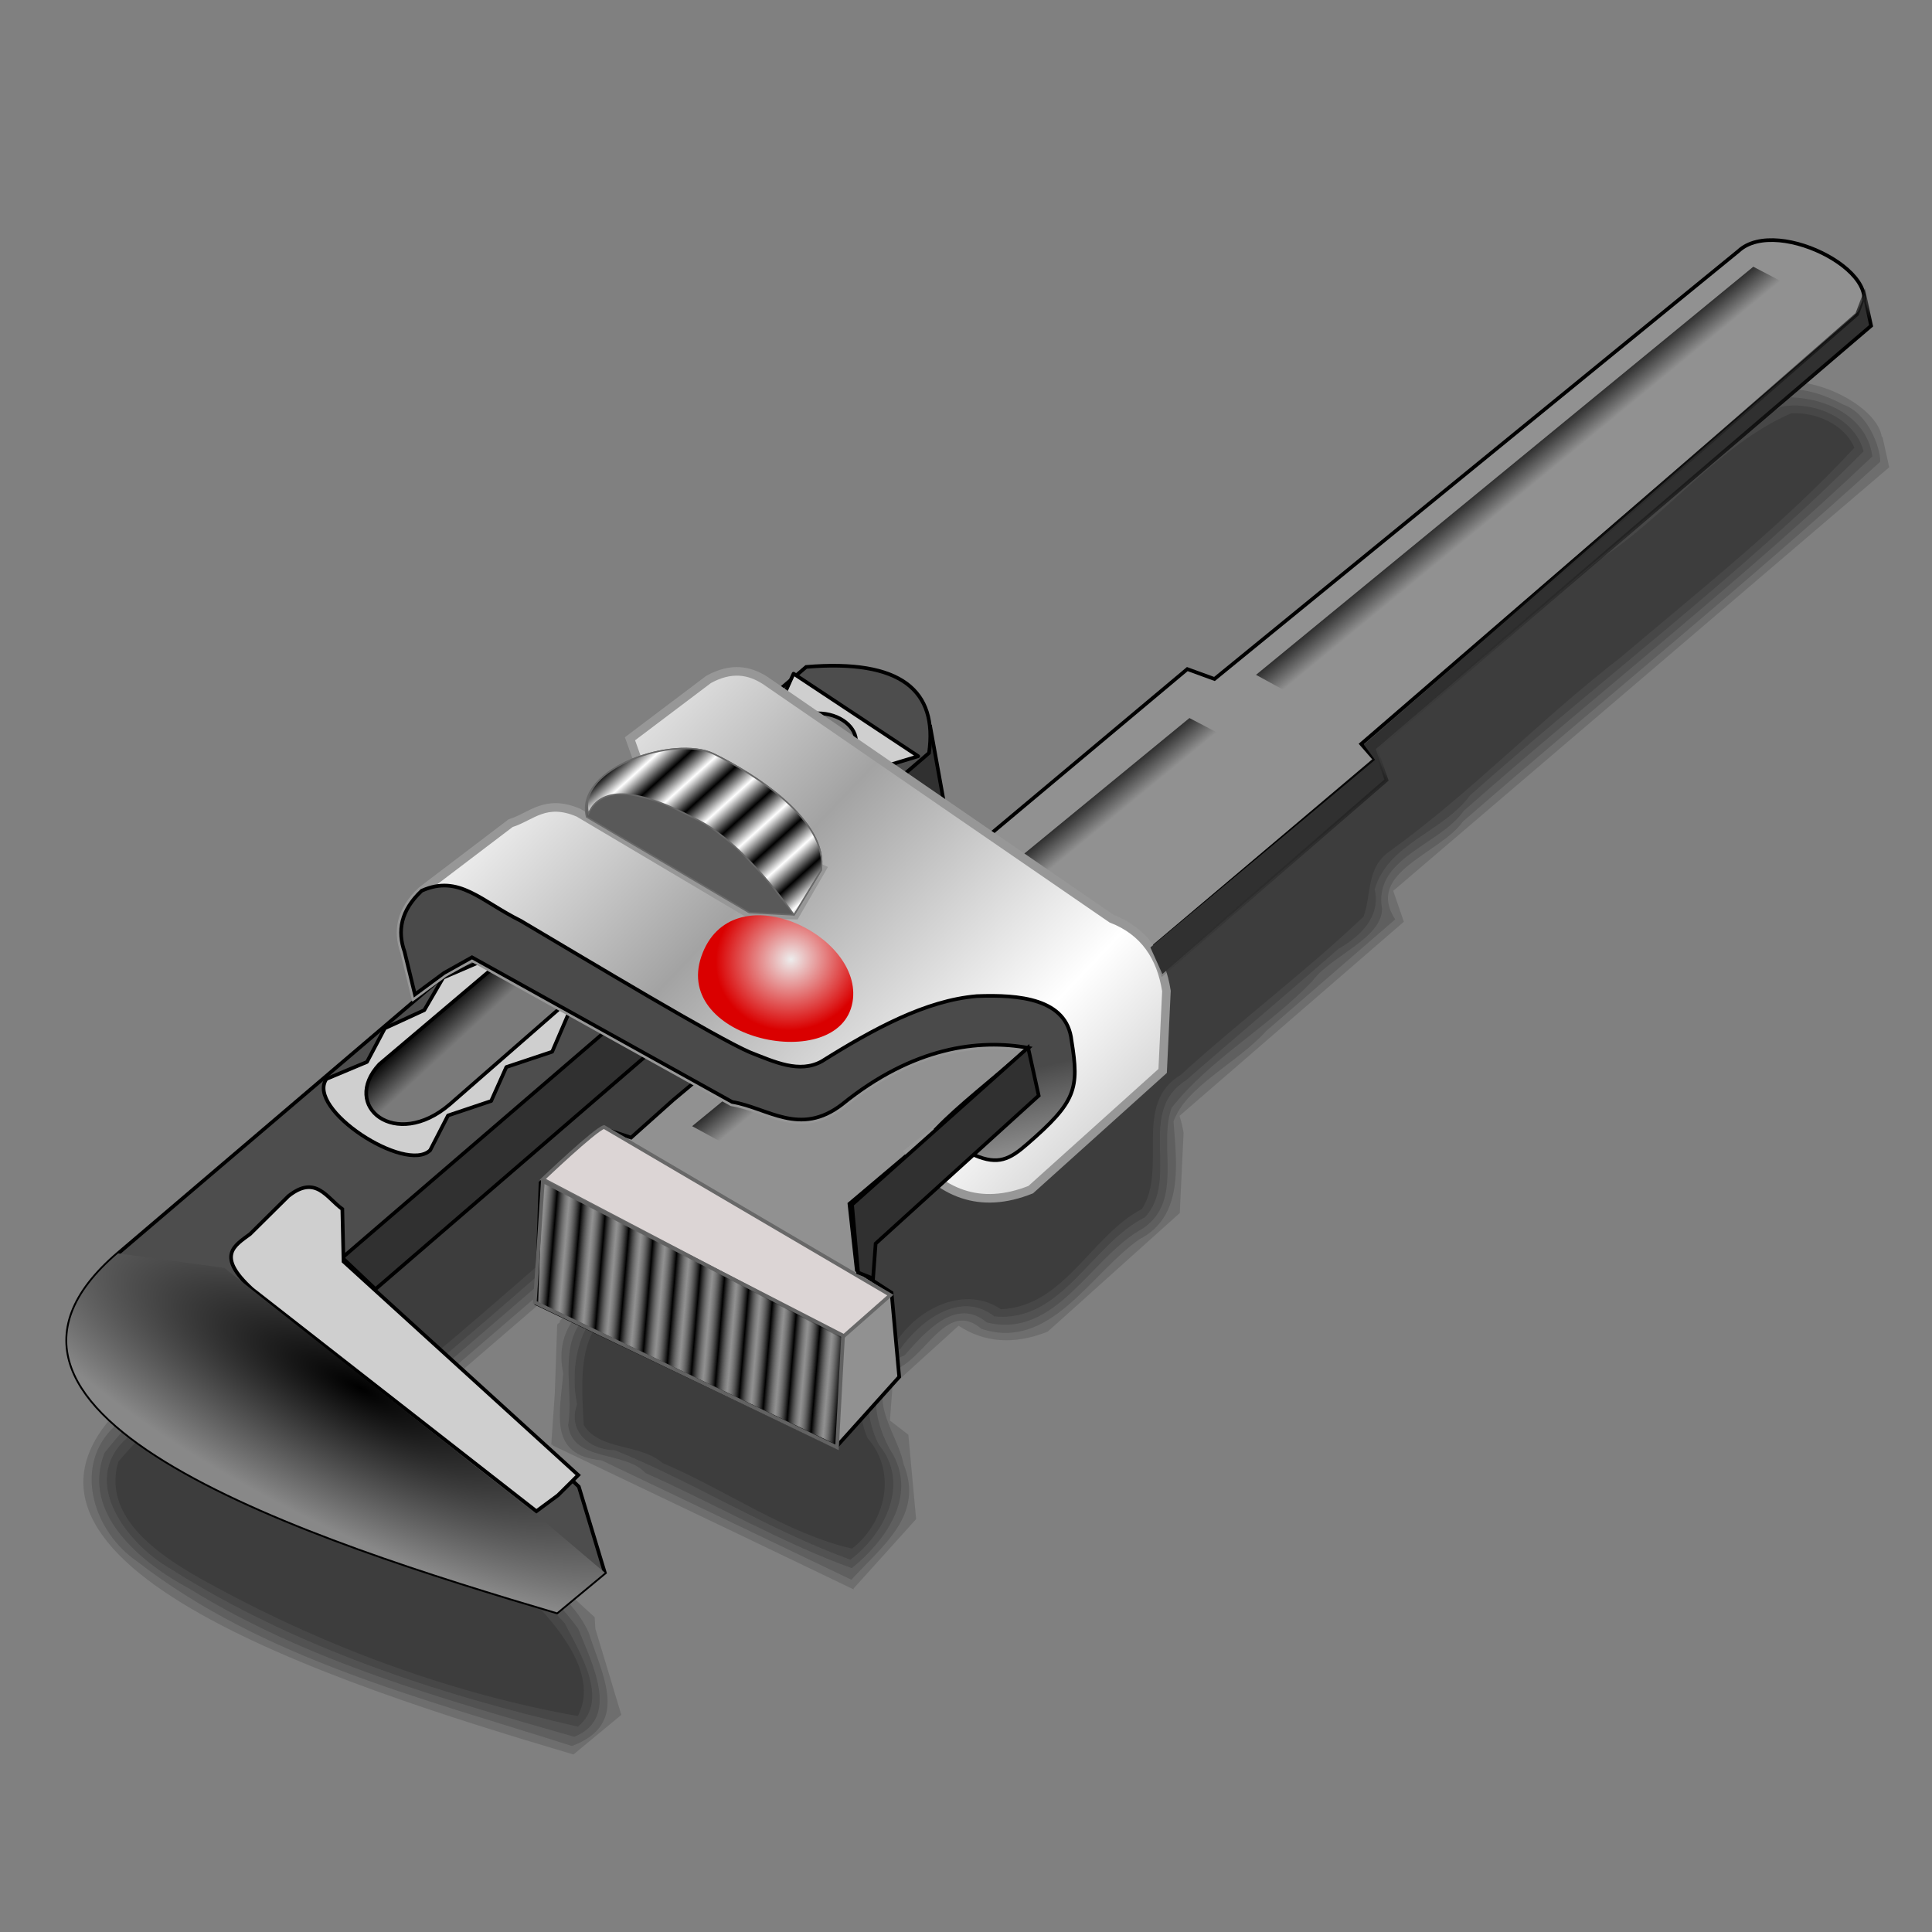 <?xml version="1.0" encoding="UTF-8" standalone="no"?>
<!-- Created with Inkscape (http://www.inkscape.org/) -->
<svg
   xmlns:dc="http://purl.org/dc/elements/1.1/"
   xmlns:cc="http://creativecommons.org/ns#"
   xmlns:rdf="http://www.w3.org/1999/02/22-rdf-syntax-ns#"
   xmlns:svg="http://www.w3.org/2000/svg"
   xmlns="http://www.w3.org/2000/svg"
   xmlns:xlink="http://www.w3.org/1999/xlink"
   xmlns:sodipodi="http://sodipodi.sourceforge.net/DTD/sodipodi-0.dtd"
   xmlns:inkscape="http://www.inkscape.org/namespaces/inkscape"
   id="svg2"
   sodipodi:version="0.32"
   inkscape:version="0.46"
   width="256"
   height="256"
   version="1.0"
   sodipodi:docname="wrench.svg"
   inkscape:output_extension="org.inkscape.output.svg.inkscape">
  <rect width="100%" height="100%" fill="#808080" stroke="none"/>
  <defs
     id="defs5">
    <linearGradient
       inkscape:collect="always"
       id="linearGradient3200">
      <stop
         style="stop-color:#000000;stop-opacity:1"
         offset="0"
         id="stop3203" />
      <stop
         style="stop-color:#393939;stop-opacity:0;"
         offset="1"
         id="stop3205" />
    </linearGradient>
    <linearGradient
       inkscape:collect="always"
       id="linearGradient3240">
      <stop
         style="stop-color:#000000;stop-opacity:1;"
         offset="0"
         id="stop3242" />
      <stop
         style="stop-color:#000000;stop-opacity:0;"
         offset="1"
         id="stop3244" />
    </linearGradient>
    <linearGradient
       inkscape:collect="always"
       id="linearGradient3230">
      <stop
         style="stop-color:#000000;stop-opacity:1"
         offset="0"
         id="stop3232" />
      <stop
         style="stop-color:#4d4d4d;stop-opacity:0;"
         offset="1"
         id="stop3234" />
    </linearGradient>
    <linearGradient
       inkscape:collect="always"
       id="linearGradient3220">
      <stop
         style="stop-color:#000000;stop-opacity:1;"
         offset="0"
         id="stop3222" />
      <stop
         style="stop-color:#888888;stop-opacity:1"
         offset="1"
         id="stop3224" />
    </linearGradient>
    <linearGradient
       inkscape:collect="always"
       id="linearGradient3210">
      <stop
         style="stop-color:#000000;stop-opacity:1"
         offset="0"
         id="stop3212" />
      <stop
         style="stop-color:#ffffff;stop-opacity:1"
         offset="1"
         id="stop3214" />
    </linearGradient>
    <linearGradient
       inkscape:collect="always"
       id="linearGradient3198">
      <stop
         style="stop-color:#cfcfcf;stop-opacity:1"
         offset="0"
         id="stop3200" />
      <stop
         style="stop-color:#4a4a4a;stop-opacity:1"
         offset="1"
         id="stop3202" />
    </linearGradient>
    <linearGradient
       inkscape:collect="always"
       id="linearGradient3190">
      <stop
         style="stop-color:#a3a3a3;stop-opacity:1;"
         offset="0"
         id="stop3192" />
      <stop
         style="stop-color:#ffffff;stop-opacity:1"
         offset="1"
         id="stop3194" />
    </linearGradient>
    <linearGradient
       inkscape:collect="always"
       id="linearGradient3178">
      <stop
         style="stop-color:#000000;stop-opacity:1"
         offset="0"
         id="stop3180" />
      <stop
         style="stop-color:#7a7a7a;stop-opacity:1"
         offset="1"
         id="stop3182" />
    </linearGradient>
    <linearGradient
       inkscape:collect="always"
       id="linearGradient3168">
      <stop
         style="stop-color:#ededed;stop-opacity:1"
         offset="0"
         id="stop3170" />
      <stop
         style="stop-color:#da0000;stop-opacity:1"
         offset="1"
         id="stop3172" />
    </linearGradient>
    <inkscape:perspective
       sodipodi:type="inkscape:persp3d"
       inkscape:vp_x="0 : 526.18109 : 1"
       inkscape:vp_y="0 : 1000 : 0"
       inkscape:vp_z="744.09448 : 526.18109 : 1"
       inkscape:persp3d-origin="372.04724 : 350.78739 : 1"
       id="perspective9" />
    <linearGradient
       inkscape:collect="always"
       xlink:href="#linearGradient3178"
       id="linearGradient3278"
       gradientUnits="userSpaceOnUse"
       gradientTransform="matrix(0.999,-3.7742615e-2,3.7742615e-2,0.999,635.796,-72.301)"
       x1="-374.946"
       y1="245.399"
       x2="-370.785"
       y2="254.881" />
    <linearGradient
       inkscape:collect="always"
       xlink:href="#linearGradient3240"
       id="linearGradient3280"
       gradientUnits="userSpaceOnUse"
       gradientTransform="translate(-183.636,73.636)"
       x1="547.776"
       y1="148.448"
       x2="552.224"
       y2="159.138" />
    <linearGradient
       inkscape:collect="always"
       xlink:href="#linearGradient3190"
       id="linearGradient3282"
       gradientUnits="userSpaceOnUse"
       spreadMethod="reflect"
       x1="357.66"
       y1="180.393"
       x2="397.545"
       y2="250.76" />
    <linearGradient
       inkscape:collect="always"
       xlink:href="#linearGradient3198"
       id="linearGradient3284"
       gradientUnits="userSpaceOnUse"
       spreadMethod="pad"
       x1="387.148"
       y1="315.577"
       x2="389.926"
       y2="272.524" />
    <linearGradient
       inkscape:collect="always"
       xlink:href="#linearGradient3210"
       id="linearGradient3286"
       gradientUnits="userSpaceOnUse"
       spreadMethod="reflect"
       x1="313.489"
       y1="173.432"
       x2="315.9"
       y2="178.562" />
    <radialGradient
       inkscape:collect="always"
       xlink:href="#linearGradient3168"
       id="radialGradient3288"
       gradientUnits="userSpaceOnUse"
       gradientTransform="matrix(1,0,0,0.934,660.121,-39.597)"
       cx="-338.073"
       cy="282.172"
       fx="-338.073"
       fy="282.172"
       r="20.735" />
    <radialGradient
       inkscape:collect="always"
       xlink:href="#linearGradient3220"
       id="radialGradient3290"
       gradientUnits="userSpaceOnUse"
       gradientTransform="matrix(1.413,1.341,-0.424,0.447,55.924,-67.987)"
       cx="175.174"
       cy="302.632"
       fx="175.174"
       fy="302.632"
       r="62.222" />
    <linearGradient
       inkscape:collect="always"
       xlink:href="#linearGradient3230"
       id="linearGradient3292"
       gradientUnits="userSpaceOnUse"
       spreadMethod="reflect"
       x1="262.51"
       y1="307.717"
       x2="265.672"
       y2="308.978" />
    <linearGradient
       inkscape:collect="always"
       xlink:href="#linearGradient3240"
       id="linearGradient3294"
       gradientUnits="userSpaceOnUse"
       x1="547.776"
       y1="148.448"
       x2="552.224"
       y2="159.138" />
    <linearGradient
       inkscape:collect="always"
       xlink:href="#linearGradient3200"
       id="linearGradient3207"
       x1="531.739"
       y1="209.956"
       x2="524.127"
       y2="196.034"
       gradientUnits="userSpaceOnUse" />
    <linearGradient
       y2="-7.475"
       x2="16.093"
       y1="-7.475"
       x1="13.515"
       spreadMethod="reflect"
       gradientUnits="userSpaceOnUse"
       id="linearGradient3290"
       xlink:href="#linearGradient3578"
       inkscape:collect="always" />
    <linearGradient
       gradientTransform="matrix(0.458,0,0,0.458,12.358,81.059)"
       y2="50.574"
       x2="215.891"
       y1="113.364"
       x1="155.814"
       spreadMethod="reflect"
       gradientUnits="userSpaceOnUse"
       id="linearGradient3403"
       xlink:href="#linearGradient3369"
       inkscape:collect="always" />
    <linearGradient
       y2="78.618"
       x2="-79.283"
       y1="145.672"
       x1="-81.182"
       gradientUnits="userSpaceOnUse"
       id="linearGradient3397"
       xlink:href="#linearGradient3387"
       inkscape:collect="always" />
    <linearGradient
       gradientUnits="userSpaceOnUse"
       y2="78.618"
       x2="-79.283"
       y1="145.672"
       x1="-81.182"
       id="linearGradient3393"
       xlink:href="#linearGradient3387"
       inkscape:collect="always" />
    <linearGradient
       spreadMethod="reflect"
       gradientUnits="userSpaceOnUse"
       y2="50.574"
       x2="215.891"
       y1="113.364"
       x1="155.814"
       id="linearGradient3375"
       xlink:href="#linearGradient3369"
       inkscape:collect="always" />
    <linearGradient
       y2="-7.475"
       x2="16.093"
       y1="-7.475"
       x1="13.515"
       spreadMethod="reflect"
       gradientUnits="userSpaceOnUse"
       id="linearGradient2595"
       xlink:href="#linearGradient3578"
       inkscape:collect="always" />
    <linearGradient
       y2="-7.475"
       x2="16.093"
       y1="-7.475"
       x1="13.515"
       spreadMethod="reflect"
       gradientUnits="userSpaceOnUse"
       id="linearGradient2593"
       xlink:href="#linearGradient3578"
       inkscape:collect="always" />
    <linearGradient
       y2="-7.475"
       x2="16.093"
       y1="-7.475"
       x1="13.515"
       spreadMethod="reflect"
       gradientUnits="userSpaceOnUse"
       id="linearGradient2591"
       xlink:href="#linearGradient3578"
       inkscape:collect="always" />
    <linearGradient
       y2="-7.475"
       x2="16.093"
       y1="-7.475"
       x1="13.515"
       spreadMethod="reflect"
       gradientUnits="userSpaceOnUse"
       id="linearGradient2589"
       xlink:href="#linearGradient3578"
       inkscape:collect="always" />
    <linearGradient
       y2="-7.475"
       x2="16.093"
       y1="-7.475"
       x1="13.515"
       spreadMethod="reflect"
       gradientUnits="userSpaceOnUse"
       id="linearGradient2587"
       xlink:href="#linearGradient3578"
       inkscape:collect="always" />
    <linearGradient
       y2="-7.475"
       x2="16.093"
       y1="-7.475"
       x1="13.515"
       spreadMethod="reflect"
       gradientUnits="userSpaceOnUse"
       id="linearGradient2585"
       xlink:href="#linearGradient3578"
       inkscape:collect="always" />
    <linearGradient
       y2="-7.475"
       x2="16.093"
       y1="-7.475"
       x1="13.515"
       spreadMethod="reflect"
       gradientUnits="userSpaceOnUse"
       id="linearGradient2583"
       xlink:href="#linearGradient3578"
       inkscape:collect="always" />
    <linearGradient
       y2="-7.475"
       x2="16.093"
       y1="-7.475"
       x1="13.515"
       spreadMethod="reflect"
       gradientUnits="userSpaceOnUse"
       id="linearGradient2581"
       xlink:href="#linearGradient3578"
       inkscape:collect="always" />
    <linearGradient
       y2="-7.475"
       x2="16.093"
       y1="-7.475"
       x1="13.515"
       spreadMethod="reflect"
       gradientUnits="userSpaceOnUse"
       id="linearGradient2579"
       xlink:href="#linearGradient3578"
       inkscape:collect="always" />
    <linearGradient
       y2="-7.475"
       x2="16.093"
       y1="-7.475"
       x1="13.515"
       spreadMethod="reflect"
       gradientUnits="userSpaceOnUse"
       id="linearGradient2577"
       xlink:href="#linearGradient3578"
       inkscape:collect="always" />
    <linearGradient
       y2="-7.475"
       x2="16.093"
       y1="-7.475"
       x1="13.515"
       spreadMethod="reflect"
       gradientUnits="userSpaceOnUse"
       id="linearGradient2575"
       xlink:href="#linearGradient3578"
       inkscape:collect="always" />
    <linearGradient
       y2="-7.475"
       x2="16.093"
       y1="-7.475"
       x1="13.515"
       spreadMethod="reflect"
       gradientUnits="userSpaceOnUse"
       id="linearGradient2573"
       xlink:href="#linearGradient3578"
       inkscape:collect="always" />
    <linearGradient
       y2="-7.475"
       x2="16.093"
       y1="-7.475"
       x1="13.515"
       spreadMethod="reflect"
       gradientUnits="userSpaceOnUse"
       id="linearGradient2571"
       xlink:href="#linearGradient3578"
       inkscape:collect="always" />
    <linearGradient
       y2="-7.475"
       x2="16.093"
       y1="-7.475"
       x1="13.515"
       spreadMethod="reflect"
       gradientUnits="userSpaceOnUse"
       id="linearGradient2569"
       xlink:href="#linearGradient3578"
       inkscape:collect="always" />
    <linearGradient
       y2="-7.475"
       x2="16.093"
       y1="-7.475"
       x1="13.515"
       spreadMethod="reflect"
       gradientUnits="userSpaceOnUse"
       id="linearGradient2567"
       xlink:href="#linearGradient3578"
       inkscape:collect="always" />
    <linearGradient
       y2="-7.475"
       x2="16.093"
       y1="-7.475"
       x1="13.515"
       spreadMethod="reflect"
       gradientUnits="userSpaceOnUse"
       id="linearGradient2565"
       xlink:href="#linearGradient3578"
       inkscape:collect="always" />
    <linearGradient
       y2="-7.475"
       x2="16.093"
       y1="-7.475"
       x1="13.515"
       spreadMethod="reflect"
       gradientUnits="userSpaceOnUse"
       id="linearGradient2563"
       xlink:href="#linearGradient3578"
       inkscape:collect="always" />
    <linearGradient
       y2="-7.475"
       x2="16.093"
       y1="-7.475"
       x1="13.515"
       spreadMethod="reflect"
       gradientUnits="userSpaceOnUse"
       id="linearGradient2561"
       xlink:href="#linearGradient3578"
       inkscape:collect="always" />
    <linearGradient
       y2="-7.475"
       x2="16.093"
       y1="-7.475"
       x1="13.515"
       spreadMethod="reflect"
       gradientUnits="userSpaceOnUse"
       id="linearGradient2559"
       xlink:href="#linearGradient3578"
       inkscape:collect="always" />
    <linearGradient
       y2="-7.475"
       x2="16.093"
       y1="-7.475"
       x1="13.515"
       spreadMethod="reflect"
       gradientUnits="userSpaceOnUse"
       id="linearGradient2557"
       xlink:href="#linearGradient3578"
       inkscape:collect="always" />
    <linearGradient
       y2="-7.475"
       x2="16.093"
       y1="-7.475"
       x1="13.515"
       spreadMethod="reflect"
       gradientUnits="userSpaceOnUse"
       id="linearGradient2555"
       xlink:href="#linearGradient3578"
       inkscape:collect="always" />
    <linearGradient
       y2="-7.475"
       x2="16.093"
       y1="-7.475"
       x1="13.515"
       spreadMethod="reflect"
       gradientUnits="userSpaceOnUse"
       id="linearGradient2553"
       xlink:href="#linearGradient3578"
       inkscape:collect="always" />
    <linearGradient
       y2="-7.475"
       x2="16.093"
       y1="-7.475"
       x1="13.515"
       spreadMethod="reflect"
       gradientUnits="userSpaceOnUse"
       id="linearGradient2551"
       xlink:href="#linearGradient3578"
       inkscape:collect="always" />
    <linearGradient
       y2="-7.475"
       x2="16.093"
       y1="-2.21"
       x1="15.65"
       spreadMethod="reflect"
       gradientUnits="userSpaceOnUse"
       id="linearGradient3610"
       xlink:href="#linearGradient3578"
       inkscape:collect="always" />
    <linearGradient
       y2="-7.475"
       x2="16.093"
       y1="-6.409"
       x1="10.621"
       spreadMethod="reflect"
       gradientUnits="userSpaceOnUse"
       id="linearGradient3608"
       xlink:href="#linearGradient3578"
       inkscape:collect="always" />
    <linearGradient
       y2="-1.513"
       x2="9.718"
       y1="-5.887"
       x1="11.187"
       spreadMethod="reflect"
       gradientUnits="userSpaceOnUse"
       id="linearGradient3606"
       xlink:href="#linearGradient3578"
       inkscape:collect="always" />
    <linearGradient
       y2="-4.516"
       x2="12.916"
       y1="-3.754"
       x1="7.771"
       spreadMethod="reflect"
       gradientUnits="userSpaceOnUse"
       id="linearGradient3604"
       xlink:href="#linearGradient3578"
       inkscape:collect="always" />
    <linearGradient
       y2="-3.733"
       x2="14.94"
       y1="-2.275"
       x1="17.083"
       spreadMethod="reflect"
       gradientUnits="userSpaceOnUse"
       id="linearGradient3602"
       xlink:href="#linearGradient3578"
       inkscape:collect="always" />
    <linearGradient
       y2="-1.992"
       x2="17.377"
       y1="-6.256"
       x1="15.582"
       spreadMethod="reflect"
       gradientUnits="userSpaceOnUse"
       id="linearGradient3600"
       xlink:href="#linearGradient3578"
       inkscape:collect="always" />
    <linearGradient
       y2="-7.475"
       x2="16.093"
       y1="-10.978"
       x1="16.691"
       spreadMethod="reflect"
       gradientUnits="userSpaceOnUse"
       id="linearGradient3598"
       xlink:href="#linearGradient3578"
       inkscape:collect="always" />
    <linearGradient
       y2="-11.199"
       x2="11.132"
       y1="-11.391"
       x1="16.387"
       spreadMethod="reflect"
       gradientUnits="userSpaceOnUse"
       id="linearGradient3596"
       xlink:href="#linearGradient3578"
       inkscape:collect="always" />
    <linearGradient
       y2="-2.688"
       x2="8.696"
       y1="-11.587"
       x1="12.035"
       spreadMethod="reflect"
       gradientUnits="userSpaceOnUse"
       id="linearGradient3594"
       xlink:href="#linearGradient3578"
       inkscape:collect="always" />
    <linearGradient
       y2="-5.778"
       x2="11.372"
       y1="-10.151"
       x1="12.906"
       spreadMethod="reflect"
       gradientUnits="userSpaceOnUse"
       id="linearGradient3592"
       xlink:href="#linearGradient3578"
       inkscape:collect="always" />
    <linearGradient
       y2="-6.953"
       x2="17.747"
       y1="-5.908"
       x1="16.387"
       spreadMethod="reflect"
       gradientUnits="userSpaceOnUse"
       id="linearGradient3590"
       xlink:href="#linearGradient3578"
       inkscape:collect="always" />
    <linearGradient
       y2="-8.019"
       x2="17.075"
       y1="-7.475"
       x1="13.515"
       spreadMethod="reflect"
       gradientUnits="userSpaceOnUse"
       id="linearGradient3588"
       xlink:href="#linearGradient3578"
       inkscape:collect="always" />
    <linearGradient
       y2="-6.583"
       x2="18.617"
       y1="-5.212"
       x1="16.909"
       spreadMethod="reflect"
       gradientUnits="userSpaceOnUse"
       id="linearGradient3586"
       xlink:href="#linearGradient3578"
       inkscape:collect="always" />
    <linearGradient
       spreadMethod="reflect"
       gradientUnits="userSpaceOnUse"
       y2="-7.475"
       x2="16.093"
       y1="-7.475"
       x1="13.515"
       id="linearGradient3584"
       xlink:href="#linearGradient3578"
       inkscape:collect="always" />
    <inkscape:perspective
       sodipodi:type="inkscape:persp3d"
       inkscape:vp_x="0 : 128 : 1"
       inkscape:vp_y="0 : 1000 : 0"
       inkscape:vp_z="256 : 128 : 1"
       inkscape:persp3d-origin="128 : 85.333333 : 1"
       id="perspective2503" />
    <linearGradient
       id="linearGradient3578">
      <stop
         id="stop3580"
         offset="0"
         style="stop-color:#000000;stop-opacity:1;" />
      <stop
         id="stop3582"
         offset="1"
         style="stop-color:#fffcfc;stop-opacity:1;" />
    </linearGradient>
    <linearGradient
       id="linearGradient3369"
       inkscape:collect="always">
      <stop
         id="stop3371"
         offset="0"
         style="stop-color:#6465df;stop-opacity:1" />
      <stop
         id="stop3373"
         offset="1"
         style="stop-color:#ffffff;stop-opacity:1" />
    </linearGradient>
    <linearGradient
       id="linearGradient3387"
       inkscape:collect="always">
      <stop
         id="stop3389"
         offset="0"
         style="stop-color:#000000;stop-opacity:1;" />
      <stop
         id="stop3391"
         offset="1"
         style="stop-color:#ffffff;stop-opacity:1" />
    </linearGradient>
    <linearGradient
       inkscape:collect="always"
       xlink:href="#linearGradient3178"
       id="linearGradient3445"
       gradientUnits="userSpaceOnUse"
       gradientTransform="matrix(0.999,-3.7742615e-2,3.7742615e-2,0.999,635.796,-72.301)"
       x1="-374.946"
       y1="245.399"
       x2="-370.785"
       y2="254.881" />
    <linearGradient
       inkscape:collect="always"
       xlink:href="#linearGradient3240"
       id="linearGradient3447"
       gradientUnits="userSpaceOnUse"
       gradientTransform="translate(-183.636,73.636)"
       x1="547.776"
       y1="148.448"
       x2="552.224"
       y2="159.138" />
    <linearGradient
       inkscape:collect="always"
       xlink:href="#linearGradient3190"
       id="linearGradient3449"
       gradientUnits="userSpaceOnUse"
       spreadMethod="reflect"
       x1="357.66"
       y1="180.393"
       x2="397.545"
       y2="250.76" />
    <linearGradient
       inkscape:collect="always"
       xlink:href="#linearGradient3198"
       id="linearGradient3451"
       gradientUnits="userSpaceOnUse"
       spreadMethod="pad"
       x1="387.148"
       y1="315.577"
       x2="389.926"
       y2="272.524" />
    <linearGradient
       inkscape:collect="always"
       xlink:href="#linearGradient3210"
       id="linearGradient3453"
       gradientUnits="userSpaceOnUse"
       spreadMethod="reflect"
       x1="313.489"
       y1="173.432"
       x2="315.9"
       y2="178.562" />
    <radialGradient
       inkscape:collect="always"
       xlink:href="#linearGradient3168"
       id="radialGradient3455"
       gradientUnits="userSpaceOnUse"
       gradientTransform="matrix(1,0,0,0.934,660.121,-39.597)"
       cx="-338.073"
       cy="282.172"
       fx="-338.073"
       fy="282.172"
       r="20.735" />
    <radialGradient
       inkscape:collect="always"
       xlink:href="#linearGradient3220"
       id="radialGradient3457"
       gradientUnits="userSpaceOnUse"
       gradientTransform="matrix(1.413,1.341,-0.424,0.447,55.924,-67.987)"
       cx="175.174"
       cy="302.632"
       fx="175.174"
       fy="302.632"
       r="62.222" />
    <linearGradient
       inkscape:collect="always"
       xlink:href="#linearGradient3230"
       id="linearGradient3459"
       gradientUnits="userSpaceOnUse"
       spreadMethod="reflect"
       x1="262.51"
       y1="307.717"
       x2="265.672"
       y2="308.978" />
    <linearGradient
       inkscape:collect="always"
       xlink:href="#linearGradient3240"
       id="linearGradient3461"
       gradientUnits="userSpaceOnUse"
       x1="547.776"
       y1="148.448"
       x2="552.224"
       y2="159.138" />
    <linearGradient
       inkscape:collect="always"
       xlink:href="#linearGradient3200"
       id="linearGradient3463"
       gradientUnits="userSpaceOnUse"
       x1="531.739"
       y1="209.956"
       x2="524.127"
       y2="196.034" />
  </defs>
  <sodipodi:namedview
     inkscape:window-height="1025"
     inkscape:window-width="1680"
     inkscape:pageshadow="2"
     inkscape:pageopacity="0.0"
     guidetolerance="10.0"
     gridtolerance="10.0"
     objecttolerance="10.0"
     borderopacity="1.0"
     bordercolor="#666666"
     pagecolor="#ffffff"
     id="base"
     showgrid="false"
     inkscape:zoom="3.3984375"
     inkscape:cx="128"
     inkscape:cy="128"
     inkscape:window-x="-5"
     inkscape:window-y="0"
     inkscape:current-layer="svg2" />
  <g
     id="g3418"
     transform="translate(-0.589,-5.002)">
    <g
       style="fill:#000000;fill-opacity:0.14"
       transform="translate(-243.287,-98.08)"
       id="g3411">
      <path
         style="fill:#000000;fill-opacity:0.14;fill-rule:evenodd;stroke:none;stroke-width:0.484px;stroke-linecap:butt;stroke-linejoin:miter;stroke-opacity:1"
         d="M 479.938,156.969 C 471.238,161.761 464.867,169.755 456.633,175.263 C 440.266,188.624 423.895,201.979 407.531,215.344 C 402.173,211.634 398.89,219.582 395,221.844 C 388.799,225.985 383.248,232.56 377.031,235.844 C 370.775,233.495 365.461,227.193 367.094,220.188 C 366.374,212.777 356.088,210.553 351.344,215.5 C 347.509,217.554 344.004,211.329 340.25,215.188 C 337.387,217.75 333.259,219.632 332.781,223.562 C 331.095,226.415 325.01,226.796 327.062,231.062 C 326.58,235.195 321.902,232.656 319.688,231.969 C 312.986,233.486 308.205,239.264 302.969,243.156 C 302.01,245.287 301.533,249.945 304.812,247.469 C 308.589,246.159 310.82,251.644 306.938,253.312 C 291.908,267.266 274.66,279.175 260.562,293.75 C 254.337,299.505 260.869,307.787 266.5,310.969 C 282.77,321.285 301.883,327.603 320.438,331.875 C 324.781,328.372 320.622,321.961 318.719,318.188 C 312.385,311.078 304.404,305.562 297.969,298.625 C 295.476,296.978 290.152,293.245 293.781,290.094 C 306.671,279.881 318.838,268.622 331.469,258.031 C 335.267,259.63 343.452,262.79 339.844,268.219 C 336.144,271.254 333.119,275.795 327.594,274.938 C 320.885,275.484 319.198,283.677 320.344,289.156 C 319.043,292.711 321.975,295.211 325.375,295.25 C 335.876,299.5 345.77,305.828 356.562,309.75 C 361.066,306.334 364.559,299.658 360.344,294.531 C 358.159,290.406 358.151,283.83 363.156,281.844 C 365.85,278.011 371.177,274.032 375.625,277.5 C 384.555,278.432 388.521,267.893 395.594,264.375 C 400.269,259.279 394.392,250.446 401,246.25 C 407.695,240.425 414.604,234.606 421.219,228.812 C 424.161,227.141 426.853,224.551 426.031,220.938 C 427.784,214.818 435.133,213.326 438.665,208.468 C 455.846,193.191 474.959,178.941 490.812,162.875 C 489.628,158.415 484.124,156.192 479.938,156.969 z"
         id="path3403" />
      <path
         style="fill:#000000;fill-opacity:0.14;fill-rule:evenodd;stroke:none;stroke-width:0.484px;stroke-linecap:butt;stroke-linejoin:miter;stroke-opacity:1"
         d="M 480.25,155.75 C 472.667,158.826 467.698,166.301 460.75,170.629 C 442.976,185.123 425.208,199.626 407.438,214.125 C 401.446,210.547 398.321,219.348 393.625,221.438 C 388.25,225.974 382.846,230.441 377.438,234.938 C 371.947,232.586 366.64,227.606 368.125,221.125 C 368.225,215.02 362.617,211.255 357.094,212.031 C 353.261,210.976 351.361,216.9 347.469,214.344 C 341.654,209.73 336.476,217.728 332.156,220.594 C 333.734,225.859 323.478,225.067 326.094,230.594 C 325.947,234.722 321.548,230.643 319.531,231 C 312.879,232.028 308.608,238.271 303,241.469 C 300.818,243.448 300.828,249.029 302.531,249.875 C 304.04,247.702 309.374,247.732 307.656,251.25 C 300.251,258.478 291.623,264.862 283.731,271.738 C 275.007,279.598 264.88,286.462 257.719,295.594 C 254.558,303.696 262.673,310.243 269.031,313.625 C 284.613,323.256 302.706,328.259 319.969,333.219 C 326.236,330.715 322.145,323.156 320.5,318.906 C 315.265,311.687 307.256,307.106 301.295,300.492 C 299.196,296.996 288.889,293.289 295.929,289.948 C 307.816,279.704 319.712,269.47 331.594,259.219 C 334.445,260.829 341.828,262.812 339.25,267.406 C 336.788,269.045 335.238,271.37 332.875,273.094 C 328.993,274.343 324.088,272.965 321.594,277.406 C 317.704,281.218 319.946,287.161 319.156,291.938 C 319.772,296.823 326.633,295.263 329.415,298.272 C 338.492,302.298 347.837,307.673 356.75,310.875 C 361.151,307.28 365.366,301.517 362.188,295.781 C 359.621,291.705 358.227,284.991 363.75,282.656 C 366.324,279.767 370.507,274.812 374.625,278.312 C 383.827,280.6 388.446,269.572 395.344,265.844 C 400.783,262.148 397.301,254.875 399.125,249.875 C 404.223,243.382 411.986,239.152 417.774,233.079 C 420.227,229.727 427.002,227.452 427,223.5 C 425.833,216.736 434.635,215.102 437.819,210.533 C 455.714,194.765 474.851,179.894 491.969,163.562 C 491.25,157.987 485.169,155.527 480.25,155.75 z"
         id="path3399" />
      <path
         style="fill:#000000;fill-opacity:0.14;fill-rule:evenodd;stroke:none;stroke-width:0.484px;stroke-linecap:butt;stroke-linejoin:miter;stroke-opacity:1"
         d="M 480.531,154.656 C 473.947,156.282 469.795,163.162 464.079,166.624 C 445.155,182.059 426.248,197.516 407.312,212.938 C 401.459,209.494 397.801,218.296 392.986,220.646 C 387.767,224.997 382.586,229.396 377.344,233.719 C 371.864,230.429 368.488,228.594 369.125,222.094 C 369.582,221.81 368.404,218.205 367.594,215.531 C 364.698,210.575 357.28,210.295 352.585,211.808 C 350.348,215.519 348.209,213.597 345.5,212.094 C 339.44,210.523 335.606,217.735 330.781,220.094 C 333.636,224.462 324.916,223.974 324.719,228.594 C 325.462,232.019 325.359,232.358 322.031,230.312 C 315.12,228.341 309.974,236.051 304.628,239.066 C 299.491,241.454 299.592,247.419 301.688,251.906 C 307,246.872 309.826,249.978 302.943,254.117 C 288.319,267.073 272.601,278.989 258.594,292.531 C 253.572,297.894 256.506,306.219 262.031,309.969 C 278.704,322.918 299.896,328.106 319.656,334.438 C 327.373,331.546 323.755,325.227 321.888,319.437 C 319.447,313.844 312.577,310.459 308.465,305.696 C 303.754,301.342 298.994,297.042 294.312,292.656 C 306.798,281.913 319.281,271.167 331.75,260.406 C 336.937,262.869 342.941,265.387 335.223,269.041 C 332.34,275.182 327.773,271.146 324.168,273.888 C 320.209,276.77 317.423,279.709 318.502,285.059 C 318.118,290.211 316.417,295.927 323.572,296.583 C 334.615,301.848 345.656,307.117 356.688,312.406 C 360.817,307.898 366.38,303.865 363.595,297.062 C 362.819,292.803 357.717,287.547 363.691,283.922 C 367.081,281.648 369.769,275.607 373.906,279.156 C 383.024,282.194 388.392,271.788 394.84,267.302 C 400.753,264.282 399.795,257.31 399.375,251.688 C 401.007,247.023 407.985,243.83 411.631,239.718 C 417.337,234.781 423.044,229.844 428.75,224.906 C 424.683,218.65 434.674,216.238 437.729,211.933 C 456.034,195.997 475.374,180.392 493.031,164.25 C 493,162.269 491.408,157.86 488.125,156.688 C 485.764,155.429 483.22,154.555 480.531,154.656 z"
         id="path3395" />
      <path
         style="fill:#000000;fill-opacity:0.14;fill-rule:evenodd;stroke:none;stroke-width:0.484px;stroke-linecap:butt;stroke-linejoin:miter;stroke-opacity:1"
         d="M 480.455,153.654 C 478.938,153.737 477.587,154.182 476.611,155.092 L 407.111,211.811 L 403.486,210.498 L 377.268,232.467 L 370.83,228.061 L 371.143,227.779 L 369.361,217.904 L 369.33,218.092 C 368.71,212.182 363.594,209.298 352.955,210.186 L 349.33,213.279 L 347.455,211.967 C 345.363,210.641 343.008,210.209 340.018,211.842 L 329.58,219.717 L 330.486,222.248 C 326.358,223.772 322.957,226.595 323.83,230.092 L 322.768,229.529 C 318.35,227.627 316.507,230.048 313.736,230.904 L 301.955,239.873 C 299.154,242.516 298.702,245.216 299.674,247.967 L 301.049,253.623 L 304.893,250.779 L 306.08,250.123 L 261.674,287.936 C 236.5,309.453 287.461,325.962 319.861,335.561 L 326.205,330.311 L 322.768,318.904 L 322.674,317.373 L 295.799,292.686 L 331.861,261.623 L 338.205,265.186 L 335.299,267.623 L 329.705,272.623 L 326.111,271.217 C 324.876,271.59 317.986,278.154 317.986,278.154 L 318.111,278.217 L 317.705,278.592 L 317.393,287.654 L 316.924,294.467 L 317.143,294.561 L 317.143,294.623 L 341.486,306.248 L 356.986,313.686 L 356.986,313.561 L 365.268,304.373 L 364.236,293.186 L 361.799,291.311 L 362.143,286.686 L 370.893,278.748 C 374.23,280.934 378.124,281.352 382.705,279.529 L 400.205,263.811 L 400.705,253.186 C 400.581,252.393 400.393,251.653 400.174,250.936 L 429.893,225.217 L 428.486,221.123 L 494.205,164.998 L 493.299,160.904 L 493.236,161.061 C 492.776,157.31 485.661,153.37 480.455,153.654 z"
         id="path2528"
         sodipodi:nodetypes="ccccccccccccccccccccccccccccccccccccccccccccccccccccccccccc" />
      <path
         style="fill:#000000;fill-opacity:0.14;fill-rule:evenodd;stroke:none;stroke-width:0.484px;stroke-linecap:butt;stroke-linejoin:miter;stroke-opacity:1"
         d="M 481.219,157.844 C 471.472,162.075 464.622,171.615 455.607,177.359 C 439.599,190.422 423.62,203.522 407.594,216.562 C 402.483,212.578 399.327,220.644 395.5,222.719 C 388.897,226.855 383.846,234.11 376.688,236.781 C 369.441,234.365 364.51,226.662 365.875,219.156 C 364.049,212.788 355.075,212.549 350.875,216.75 C 346.989,217.813 342.751,212.293 339.719,216.906 C 336.362,218.732 334.197,221.774 332.906,225.031 C 330.81,226.967 326.2,227.962 328,231.594 C 327.252,235.943 321.906,233.956 319.312,233.094 C 313.095,235.185 307.672,240.044 303.469,244.75 C 302.514,247.676 303.848,246.961 305.75,246.281 C 310.044,245.866 311.659,252.662 307.5,254.156 C 292.033,268.861 273.451,280.619 259.562,296.75 C 257.139,304.871 266.62,310.212 272.524,313.402 C 287.42,321.489 304.083,327.577 320.438,330.469 C 323.191,325.286 318.257,319.184 314.846,315.583 C 307.519,308.497 299.249,302.085 292.344,294.844 C 289.097,289.48 297.644,286.669 300.344,283.469 C 310.797,274.756 320.863,265.591 331.312,256.875 C 335.821,258.567 344.108,262.052 341,268.25 C 337.32,272.346 332.697,276.922 326.625,276.094 C 319.999,278.219 320.99,286.53 321.219,291.906 C 323.378,295.345 328.64,294.313 331.656,296.938 C 340.023,300.474 348.208,306.349 356.781,308.281 C 361.222,304.803 362.803,298.161 358.844,293.656 C 356.78,288.961 358.174,282.822 362.906,280.5 C 365.836,276.295 371.846,273.417 376.5,276.562 C 384.915,276.206 388.42,266.819 395.188,263.281 C 398.636,257.943 393.897,249.34 400.344,245.5 C 408.222,238.324 416.931,231.798 424.562,224.531 C 425.618,221.563 424.927,218.08 427.938,215.938 C 438.735,208.183 448.037,198.344 458.675,190.142 C 469.193,181.222 480.349,172.413 489.594,162.406 C 488.245,159.265 484.478,157.672 481.219,157.844 z"
         id="path3407" />
    </g>
    <g
       transform="matrix(0.463,-0.14,0.14,0.463,-75.066,73.526)"
       id="g3258">
      <path
         style="fill:#303030;fill-opacity:1;fill-rule:evenodd;stroke:#000000;stroke-width:1px;stroke-linecap:butt;stroke-linejoin:miter;stroke-opacity:1"
         d="M 180.632,266.403 L 373.518,180.632 L 377.075,173.518 L 374.704,194.071 L 186.957,277.47 L 180.632,266.403 z"
         id="path3252" />
      <path
         style="fill:#4d4d4d;fill-opacity:1;fill-rule:evenodd;stroke:#000000;stroke-width:1px;stroke-linecap:butt;stroke-linejoin:miter;stroke-opacity:1"
         d="M 349.231,148.462 C 374.747,153.901 381.909,165.077 374.615,180.769 L 180,266.923 L 224.615,345.385 L 224.615,370 L 208.923,376.615 C 150.585,338.287 59.678,275.208 122.308,247.692 L 349.231,148.462 z"
         id="path2384"
         sodipodi:nodetypes="cccccccc" />
      <path
         style="fill:#cfcfcf;fill-opacity:1;fill-rule:evenodd;stroke:#000000;stroke-width:1px;stroke-linecap:butt;stroke-linejoin:miter;stroke-opacity:1"
         d="M 184.615,253.846 L 180.769,267.692 L 225.385,342.308 L 218.455,345.99 L 211.538,348.462 L 154.615,267.692 C 147.657,255.953 153.5,254.882 158.462,253.077 L 171.538,246.154 C 180.452,242.645 181.418,249.733 184.615,253.846 z"
         id="path3156"
         sodipodi:nodetypes="ccccccccc" />
      <path
         style="fill:#cfcfcf;fill-opacity:1;fill-rule:evenodd;stroke:#000000;stroke-width:1px;stroke-linecap:round;stroke-linejoin:round;stroke-opacity:1"
         d="M 190.769,218.462 C 182.919,224.654 203.993,249.662 212.308,245.385 L 219.754,237.684 L 232.212,237.308 L 238.887,229.607 L 252.115,229.231 L 259.562,220.374 L 272.019,221.154 L 279.273,213.068 L 291.923,213.077 L 298.984,204.798 L 311.827,205 L 317.924,196.528 L 331.731,196.923 L 338.406,188.644 L 351.635,188.846 L 358.117,180.76 L 371.538,180.769 L 345.385,149.231 L 338.612,157.027 L 326.058,157.885 L 319.864,166.067 L 306.731,166.538 L 300.344,175.491 L 287.404,175.192 L 281.017,183.181 L 268.077,183.846 L 261.497,191.45 L 248.75,192.5 L 242.171,199.718 L 229.423,201.154 L 221.88,208.179 L 210.096,209.808 L 202.746,217.219 L 190.769,218.462 z"
         id="path3158"
         sodipodi:nodetypes="ccccccccccccccccccccccccccccccccccc" />
      <path
         style="fill:#919191;fill-opacity:1;fill-rule:evenodd;stroke:#000000;stroke-width:1px;stroke-linecap:butt;stroke-linejoin:miter;stroke-opacity:1"
         d="M 455.333,184 L 626.667,113.333 C 639.852,106.843 666.319,133.103 652,140 L 488.667,212.667 L 490.994,217.836 L 318,292.667 L 314.667,310.667 L 322,319.333 L 317.333,342 L 295.333,355.333 L 228,294 L 238.667,262.667 L 259.333,253.333 L 266,258 L 280,251.485 L 448.994,179.251 L 455.333,184 z"
         id="path3160"
         sodipodi:nodetypes="ccccccccccccccccc" />
      <path
         style="fill:#dcd5d5;fill-opacity:1;fill-rule:evenodd;stroke:#686868;stroke-width:1px;stroke-linecap:butt;stroke-linejoin:miter;stroke-opacity:1"
         d="M 259.741,253.074 C 257.074,253.074 239.537,261.945 239.537,261.945 L 305.759,327.037 L 321.5,319.852 L 259.741,253.074 z"
         id="path3162"
         sodipodi:nodetypes="ccccc" />
      <path
         style="fill:url(#linearGradient3445);fill-opacity:1;fill-rule:evenodd;stroke:#000000;stroke-width:1px;stroke-linecap:butt;stroke-linejoin:miter;stroke-opacity:1"
         d="M 205.81,218.801 C 192.245,226.71 203.19,242.808 221.095,234.903 L 351.629,175.934 C 363.227,172.691 353.362,155.541 335.778,162.523 L 205.81,218.801 z"
         id="path3176"
         sodipodi:nodetypes="ccccc" />
      <path
         sodipodi:nodetypes="ccccc"
         id="path3254"
         d="M 282.915,259.843 L 302.915,280.188 L 463.605,209.843 L 445.674,192.257 L 282.915,259.843 z"
         style="fill:url(#linearGradient3447);fill-opacity:1;fill-rule:evenodd;stroke:none;stroke-width:1px;stroke-linecap:butt;stroke-linejoin:miter;stroke-opacity:1" />
      <path
         style="fill:url(#linearGradient3449);fill-opacity:1;fill-rule:evenodd;stroke:#979797;stroke-width:2.347;stroke-linecap:butt;stroke-linejoin:miter;stroke-miterlimit:4;stroke-dasharray:none;stroke-opacity:1"
         d="M 230,200 L 238.574,198.111 L 295.333,256.667 C 304.252,261.051 310.274,271.23 324,266 C 347.2,256.512 365.143,259.712 377.333,266 C 382.47,268.649 384.009,279.898 368.667,284 C 358.279,286.777 359.244,275.341 349.981,278.963 L 337.666,283.778 C 342.646,297.192 351.733,304.612 366.667,303.333 L 410.667,282.667 L 418,262 C 419.315,252.541 416.902,244.572 409.333,238.667 L 337.333,148.667 C 333.988,144.795 329.555,142.557 322.667,144 L 297.333,153.333 L 298.055,167.963 L 337.333,202.667 L 326.667,212.667 L 314.667,208.667 L 278,168.667 C 270.4,162.267 265.323,165.96 259.333,166 L 230.667,176.667 C 223.55,180.22 221.054,185.314 221.333,191.333 L 220.667,203.333 L 230,200 z"
         id="path3164"
         sodipodi:nodetypes="ccccssscccccccccccccccccc" />
      <path
         sodipodi:nodetypes="ccccccccccccccccc"
         id="path3188"
         d="M 230,200 L 238.574,198.111 L 295.333,256.667 C 304.252,261.051 310.274,271.23 324,266 C 347.2,256.512 365.143,259.712 377.333,266 C 364.234,271.907 354.709,275.467 346.74,279.889 L 354.738,289.901 C 360.055,294.323 363.493,293.757 369.348,291.105 C 385.443,283.906 387.412,280.847 389.183,267.478 C 391.31,256.071 379.07,251.239 367.868,248.313 C 354.107,245.4 338.275,248.701 322.074,253.109 C 315.189,254.598 309.617,249.523 303.925,245.052 C 296.325,238.652 269.49,209.014 254.241,192.388 C 245.359,184.074 241.771,175.258 230.667,176.667 C 223.55,180.22 221.054,185.314 221.333,191.333 L 220.667,203.333 L 230,200 z"
         style="fill:url(#linearGradient3451);fill-opacity:1;fill-rule:evenodd;stroke:#000000;stroke-width:1px;stroke-linecap:butt;stroke-linejoin:miter;stroke-opacity:1" />
      <path
         style="fill:#595959;fill-opacity:1;fill-rule:evenodd;stroke:#686868;stroke-width:0.4;stroke-linecap:butt;stroke-linejoin:miter;stroke-miterlimit:4;stroke-dasharray:none;stroke-opacity:1"
         d="M 279.763,170.404 C 280.44,156.452 309.425,155.968 318.04,163.91 C 327.283,172.43 342.94,190.684 337.011,202.988 L 326.373,212.518 L 314.8,208.352 L 279.763,170.404 z"
         id="path3206"
         sodipodi:nodetypes="cscccc" />
      <path
         sodipodi:nodetypes="cscccc"
         id="path3208"
         d="M 280.498,169.669 C 280.881,156.599 309.425,155.968 318.04,163.91 C 327.283,172.43 342.94,190.684 337.011,202.988 L 326.373,212.518 C 326.373,212.518 319.034,189.191 308.044,179.42 C 296.286,167.723 286.273,162.898 280.498,169.669 z"
         style="fill:url(#linearGradient3453);fill-opacity:1;fill-rule:evenodd;stroke:#686868;stroke-width:0.4;stroke-linecap:butt;stroke-linejoin:miter;stroke-miterlimit:4;stroke-dasharray:none;stroke-opacity:1" />
      <path
         style="fill:url(#radialGradient3455);fill-opacity:1;fill-rule:evenodd;stroke:none;stroke-width:1px;stroke-linecap:butt;stroke-linejoin:miter;stroke-opacity:1"
         d="M 298.788,216.064 C 284.535,235.802 325.641,258.115 334.788,240.064 C 343.313,223.241 313.259,196.024 298.788,216.064 z"
         id="path3166"
         sodipodi:nodetypes="css" />
      <path
         sodipodi:nodetypes="cccccc"
         id="path3218"
         d="M 149.006,259.906 L 210.58,348.309 L 224.615,370 L 208.923,376.615 C 150.585,338.287 59.678,275.208 122.308,247.692 L 149.006,259.906 z"
         style="fill:url(#radialGradient3457);fill-opacity:1;fill-rule:evenodd;stroke:none;stroke-width:1px;stroke-linecap:butt;stroke-linejoin:miter;stroke-opacity:1" />
      <path
         style="fill:url(#linearGradient3459);fill-opacity:1;fill-rule:evenodd;stroke:#626262;stroke-width:1px;stroke-linecap:butt;stroke-linejoin:miter;stroke-opacity:1"
         d="M 239.411,262.41 L 305.884,326.722 L 295.436,355.545 L 227.702,293.575 L 239.411,262.41 z"
         id="path3228" />
      <path
         style="fill:url(#linearGradient3461);fill-opacity:1;fill-rule:evenodd;stroke:none;stroke-width:1px;stroke-linecap:butt;stroke-linejoin:miter;stroke-opacity:1"
         d="M 466.552,186.207 L 486.552,206.552 L 647.241,136.207 L 629.31,118.621 L 466.552,186.207 z"
         id="path3238"
         sodipodi:nodetypes="ccccc" />
      <path
         style="fill:#303030;fill-opacity:1;fill-rule:evenodd;stroke:url(#linearGradient3463);stroke-width:1px;stroke-linecap:butt;stroke-linejoin:miter;stroke-opacity:1"
         d="M 417.241,249.31 L 491.034,217.931 L 489.31,213.103 L 652.759,139.31 L 656.207,134.828 L 655.517,143.448 L 492.069,215.172 L 492.414,224.138 L 418.276,257.241 L 417.241,249.31 z"
         id="path3248" />
      <path
         style="fill:#303030;fill-opacity:1;fill-rule:evenodd;stroke:#000000;stroke-width:1px;stroke-linecap:butt;stroke-linejoin:miter;stroke-opacity:1"
         d="M 377.241,265.862 L 376.207,279.31 L 321.724,305.172 L 318.276,314.138 L 314.828,311.379 L 318.621,293.103 L 377.241,265.862 z"
         id="path3250" />
    </g>
  </g>
  <g
     inkscape:label="1. réteg"
     id="layer1"
     transform="translate(-1.437,-0.772)">
    <g
       transform="translate(-3.285,0.891)"
       id="g3612">
      <g
         style="font-size:12px;font-style:normal;font-weight:normal;fill:url(#linearGradient3290);fill-opacity:1;stroke:none;stroke-width:1px;stroke-linecap:butt;stroke-linejoin:miter;stroke-opacity:1;font-family:Bitstream Vera Sans"
         id="g2650">
        <path
           d="M 16.188,-12.219 L 12.094,-12.188 L 12.801,-11.48 L 16.895,-11.512 L 16.188,-12.219 z"
           id="path2652"
           style="fill:url(#linearGradient2551);fill-opacity:1" />
        <path
           d="M 12.094,-12.188 L 8.75,-3.438 L 9.457,-2.73 L 12.801,-11.48 L 12.094,-12.188 z"
           id="path2654"
           style="fill:url(#linearGradient2553);fill-opacity:1" />
        <path
           d="M 14.75,-5.688 L 15.531,-3.469 L 16.238,-2.762 L 15.457,-4.98 L 14.75,-5.688 z"
           id="path2662"
           style="fill:url(#linearGradient2555);fill-opacity:1" />
        <path
           d="M 15.531,-3.469 L 15.531,-3.438 L 16.238,-2.73 L 16.238,-2.762 L 15.531,-3.469 z"
           id="path2664"
           style="fill:url(#linearGradient2557);fill-opacity:1" />
        <path
           d="M 17.92,-11.52 C 17.479,-11.961 16.896,-12.234 16.188,-12.219 L 16.895,-11.512 C 17.604,-11.527 18.186,-11.254 18.627,-10.812 L 17.92,-11.52 z"
           id="path2672"
           style="fill:url(#linearGradient2559);fill-opacity:1" />
        <path
           d="M 16.219,-11.969 C 16.818,-11.966 17.317,-11.726 17.7,-11.343 L 18.407,-10.636 C 18.024,-11.019 17.525,-11.259 16.926,-11.262 L 16.219,-11.969 z"
           id="path2674"
           style="fill:url(#linearGradient3598);fill-opacity:1" />
        <path
           d="M 17.7,-11.343 C 19.262,-9.781 18.899,-5.843 15.594,-5.906 L 16.301,-5.199 C 19.606,-5.136 19.969,-9.074 18.407,-10.636 L 17.7,-11.343 z"
           id="path2676"
           style="fill:url(#linearGradient2561);fill-opacity:1" />
        <path
           d="M 15.594,-5.906 L 16.375,-3.719 L 17.082,-3.012 L 16.301,-5.199 L 15.594,-5.906 z"
           id="path2678"
           style="fill:url(#linearGradient2563);fill-opacity:1" />
        <path
           d="M 16.375,-3.719 L 15.719,-3.719 L 16.426,-3.012 L 17.082,-3.012 L 16.375,-3.719 z"
           id="path2680"
           style="fill:url(#linearGradient2565);fill-opacity:1" />
        <path
           d="M 14.875,-5.969 L 10.562,-5.969 L 11.27,-5.262 L 15.582,-5.262 L 14.875,-5.969 z"
           id="path2684"
           style="fill:url(#linearGradient2567);fill-opacity:1" />
        <path
           d="M 10.562,-5.969 L 9.75,-3.75 L 10.457,-3.043 L 11.27,-5.262 L 10.562,-5.969 z"
           id="path2686"
           style="fill:url(#linearGradient2569);fill-opacity:1" />
        <path
           d="M 9.188,-3.75 L 12.281,-11.906 L 12.988,-11.199 L 9.895,-3.043 L 9.188,-3.75 z"
           id="path2690"
           style="fill:url(#linearGradient3594);fill-opacity:1" />
        <path
           d="M 10.812,-5.688 L 14.75,-5.688 L 15.457,-4.98 L 11.52,-4.98 L 10.812,-5.688 z"
           id="path2660"
           style="fill:url(#linearGradient3608);fill-opacity:1" />
        <path
           d="M 15.719,-3.719 L 14.875,-5.969 L 15.582,-5.262 L 16.426,-3.012 L 15.719,-3.719 z"
           id="path2682"
           style="fill:url(#linearGradient3610);fill-opacity:1" />
        <path
           d="M 9.75,-3.75 L 9.188,-3.75 L 9.895,-3.043 L 10.457,-3.043 L 9.75,-3.75 z"
           id="path2688"
           style="fill:url(#linearGradient2571);fill-opacity:1" />
        <path
           d="M 12.281,-11.906 L 16.219,-11.969 L 16.926,-11.262 L 12.988,-11.199 L 12.281,-11.906 z"
           id="path2692"
           style="fill:url(#linearGradient3596);fill-opacity:1" />
        <path
           d="M 13.594,-11.375 L 15.438,-6.438 L 16.145,-5.73 L 14.301,-10.668 L 13.594,-11.375 z"
           id="path2694"
           style="fill:url(#linearGradient2573);fill-opacity:1" />
        <path
           d="M 17.297,-10.695 C 16.872,-11.12 16.292,-11.392 15.594,-11.375 L 16.301,-10.668 C 17,-10.685 17.579,-10.413 18.004,-9.988 L 17.297,-10.695 z"
           id="path2698"
           style="fill:url(#linearGradient2575);fill-opacity:1" />
        <path
           d="M 15.594,-11.375 L 13.594,-11.375 L 14.301,-10.668 L 16.301,-10.668 L 15.594,-11.375 z"
           id="path2700"
           style="fill:url(#linearGradient2577);fill-opacity:1" />
        <path
           d="M 12.5,-11.25 L 10.719,-6.375 L 11.426,-5.668 L 13.207,-10.543 L 12.5,-11.25 z"
           id="path2702"
           style="fill:url(#linearGradient2579);fill-opacity:1" />
        <path
           d="M 10.719,-6.375 L 14.719,-6.312 L 15.426,-5.605 L 11.426,-5.668 L 10.719,-6.375 z"
           id="path2704"
           style="fill:url(#linearGradient2581);fill-opacity:1" />
        <path
           d="M 14.719,-6.312 L 12.969,-11.25 L 13.676,-10.543 L 15.426,-5.605 L 14.719,-6.312 z"
           id="path2706"
           style="fill:url(#linearGradient2583);fill-opacity:1" />
        <path
           d="M 12.969,-11.25 L 12.5,-11.25 L 13.207,-10.543 L 13.676,-10.543 L 12.969,-11.25 z"
           id="path2708"
           style="fill:url(#linearGradient2585);fill-opacity:1" />
        <path
           d="M 13.969,-11.125 L 15.562,-11.125 L 16.27,-10.418 L 14.676,-10.418 L 13.969,-11.125 z"
           id="path2710"
           style="fill:url(#linearGradient2587);fill-opacity:1" />
        <path
           d="M 15.562,-11.125 C 16.263,-11.142 16.808,-10.898 17.189,-10.517 L 17.896,-9.809 C 17.515,-10.191 16.97,-10.435 16.27,-10.418 L 15.562,-11.125 z"
           id="path2712"
           style="fill:url(#linearGradient2589);fill-opacity:1" />
        <path
           d="M 17.189,-10.517 C 18.416,-9.29 17.957,-6.644 15.594,-6.719 L 16.301,-6.012 C 18.665,-5.937 19.123,-8.583 17.896,-9.809 L 17.189,-10.517 z"
           id="path2714"
           style="fill:url(#linearGradient3588);fill-opacity:1" />
        <path
           d="M 15.594,-6.719 L 13.969,-11.125 L 14.676,-10.418 L 16.301,-6.012 L 15.594,-6.719 z"
           id="path2716"
           style="fill:url(#linearGradient2591);fill-opacity:1" />
        <path
           d="M 15.438,-6.438 C 18.435,-6.363 18.668,-9.323 17.297,-10.695 L 18.004,-9.988 C 19.375,-8.616 19.142,-5.656 16.145,-5.73 L 15.438,-6.438 z"
           id="path2696"
           style="fill:url(#linearGradient3590);fill-opacity:1" />
        <path
           d="M 11.156,-6.656 L 12.75,-11.031 L 13.457,-10.324 L 11.863,-5.949 L 11.156,-6.656 z"
           id="path2722"
           style="fill:url(#linearGradient3592);fill-opacity:1" />
        <path
           d="M 12.75,-11.031 L 14.375,-6.656 L 15.082,-5.949 L 13.457,-10.324 L 12.75,-11.031 z"
           id="path2718"
           style="fill:url(#linearGradient2593);fill-opacity:1" />
        <path
           d="M 14.375,-6.656 L 11.156,-6.656 L 11.863,-5.949 L 15.082,-5.949 L 14.375,-6.656 z"
           id="path2720"
           style="fill:url(#linearGradient2595);fill-opacity:1" />
        <path
           d="M 15.969,-5.688 C 19.235,-5.625 19.619,-9.821 17.92,-11.52 L 18.627,-10.812 C 20.326,-9.114 19.942,-4.918 16.676,-4.98 L 15.969,-5.688 z"
           id="path2670"
           style="fill:url(#linearGradient3586);fill-opacity:1" />
        <path
           d="M 16.781,-3.438 L 15.969,-5.688 L 16.676,-4.98 L 17.488,-2.73 L 16.781,-3.438 z"
           id="path2668"
           style="fill:url(#linearGradient3600);fill-opacity:1" />
        <path
           d="M 15.531,-3.438 L 16.781,-3.438 L 17.488,-2.73 L 16.238,-2.73 L 15.531,-3.438 z"
           id="path2666"
           style="fill:url(#linearGradient3602);fill-opacity:1" />
        <path
           d="M 8.75,-3.438 L 10,-3.438 L 10.707,-2.73 L 9.457,-2.73 L 8.75,-3.438 z"
           id="path2656"
           style="fill:url(#linearGradient3604);fill-opacity:1" />
        <path
           d="M 10,-3.438 L 10.812,-5.688 L 11.52,-4.98 L 10.707,-2.73 L 10,-3.438 z"
           id="path2658"
           style="fill:url(#linearGradient3606);fill-opacity:1" />
      </g>
      <path
         style="font-size:12px;font-style:normal;font-weight:normal;fill:#333333;fill-opacity:1;stroke:none;stroke-width:1px;stroke-linecap:butt;stroke-linejoin:miter;stroke-opacity:1;font-family:Bitstream Vera Sans"
         d="M 16.188,-12.175 L 12.094,-12.144 L 8.75,-3.394 L 10,-3.394 L 10.812,-5.644 L 14.75,-5.644 L 15.531,-3.425 L 15.531,-3.394 L 16.781,-3.394 L 15.969,-5.644 C 20.084,-5.565 19.623,-12.248 16.188,-12.175 z M 16.219,-11.925 C 19.263,-11.911 19.709,-5.784 15.594,-5.863 L 16.375,-3.675 L 15.719,-3.675 L 14.875,-5.925 L 10.562,-5.925 L 9.75,-3.706 L 9.187,-3.706 L 12.281,-11.863 L 16.219,-11.925 z M 13.594,-11.331 L 15.438,-6.394 C 19.363,-6.296 18.548,-11.404 15.594,-11.331 L 13.594,-11.331 z M 12.5,-11.206 L 10.719,-6.331 L 14.719,-6.269 L 12.969,-11.206 L 12.5,-11.206 z M 13.969,-11.081 L 15.562,-11.081 C 18.517,-11.154 18.692,-6.578 15.594,-6.675 L 13.969,-11.081 z M 12.75,-10.988 L 14.375,-6.613 L 11.156,-6.613 L 12.75,-10.988 z"
         id="path2505" />
    </g>
  </g>
</svg>
